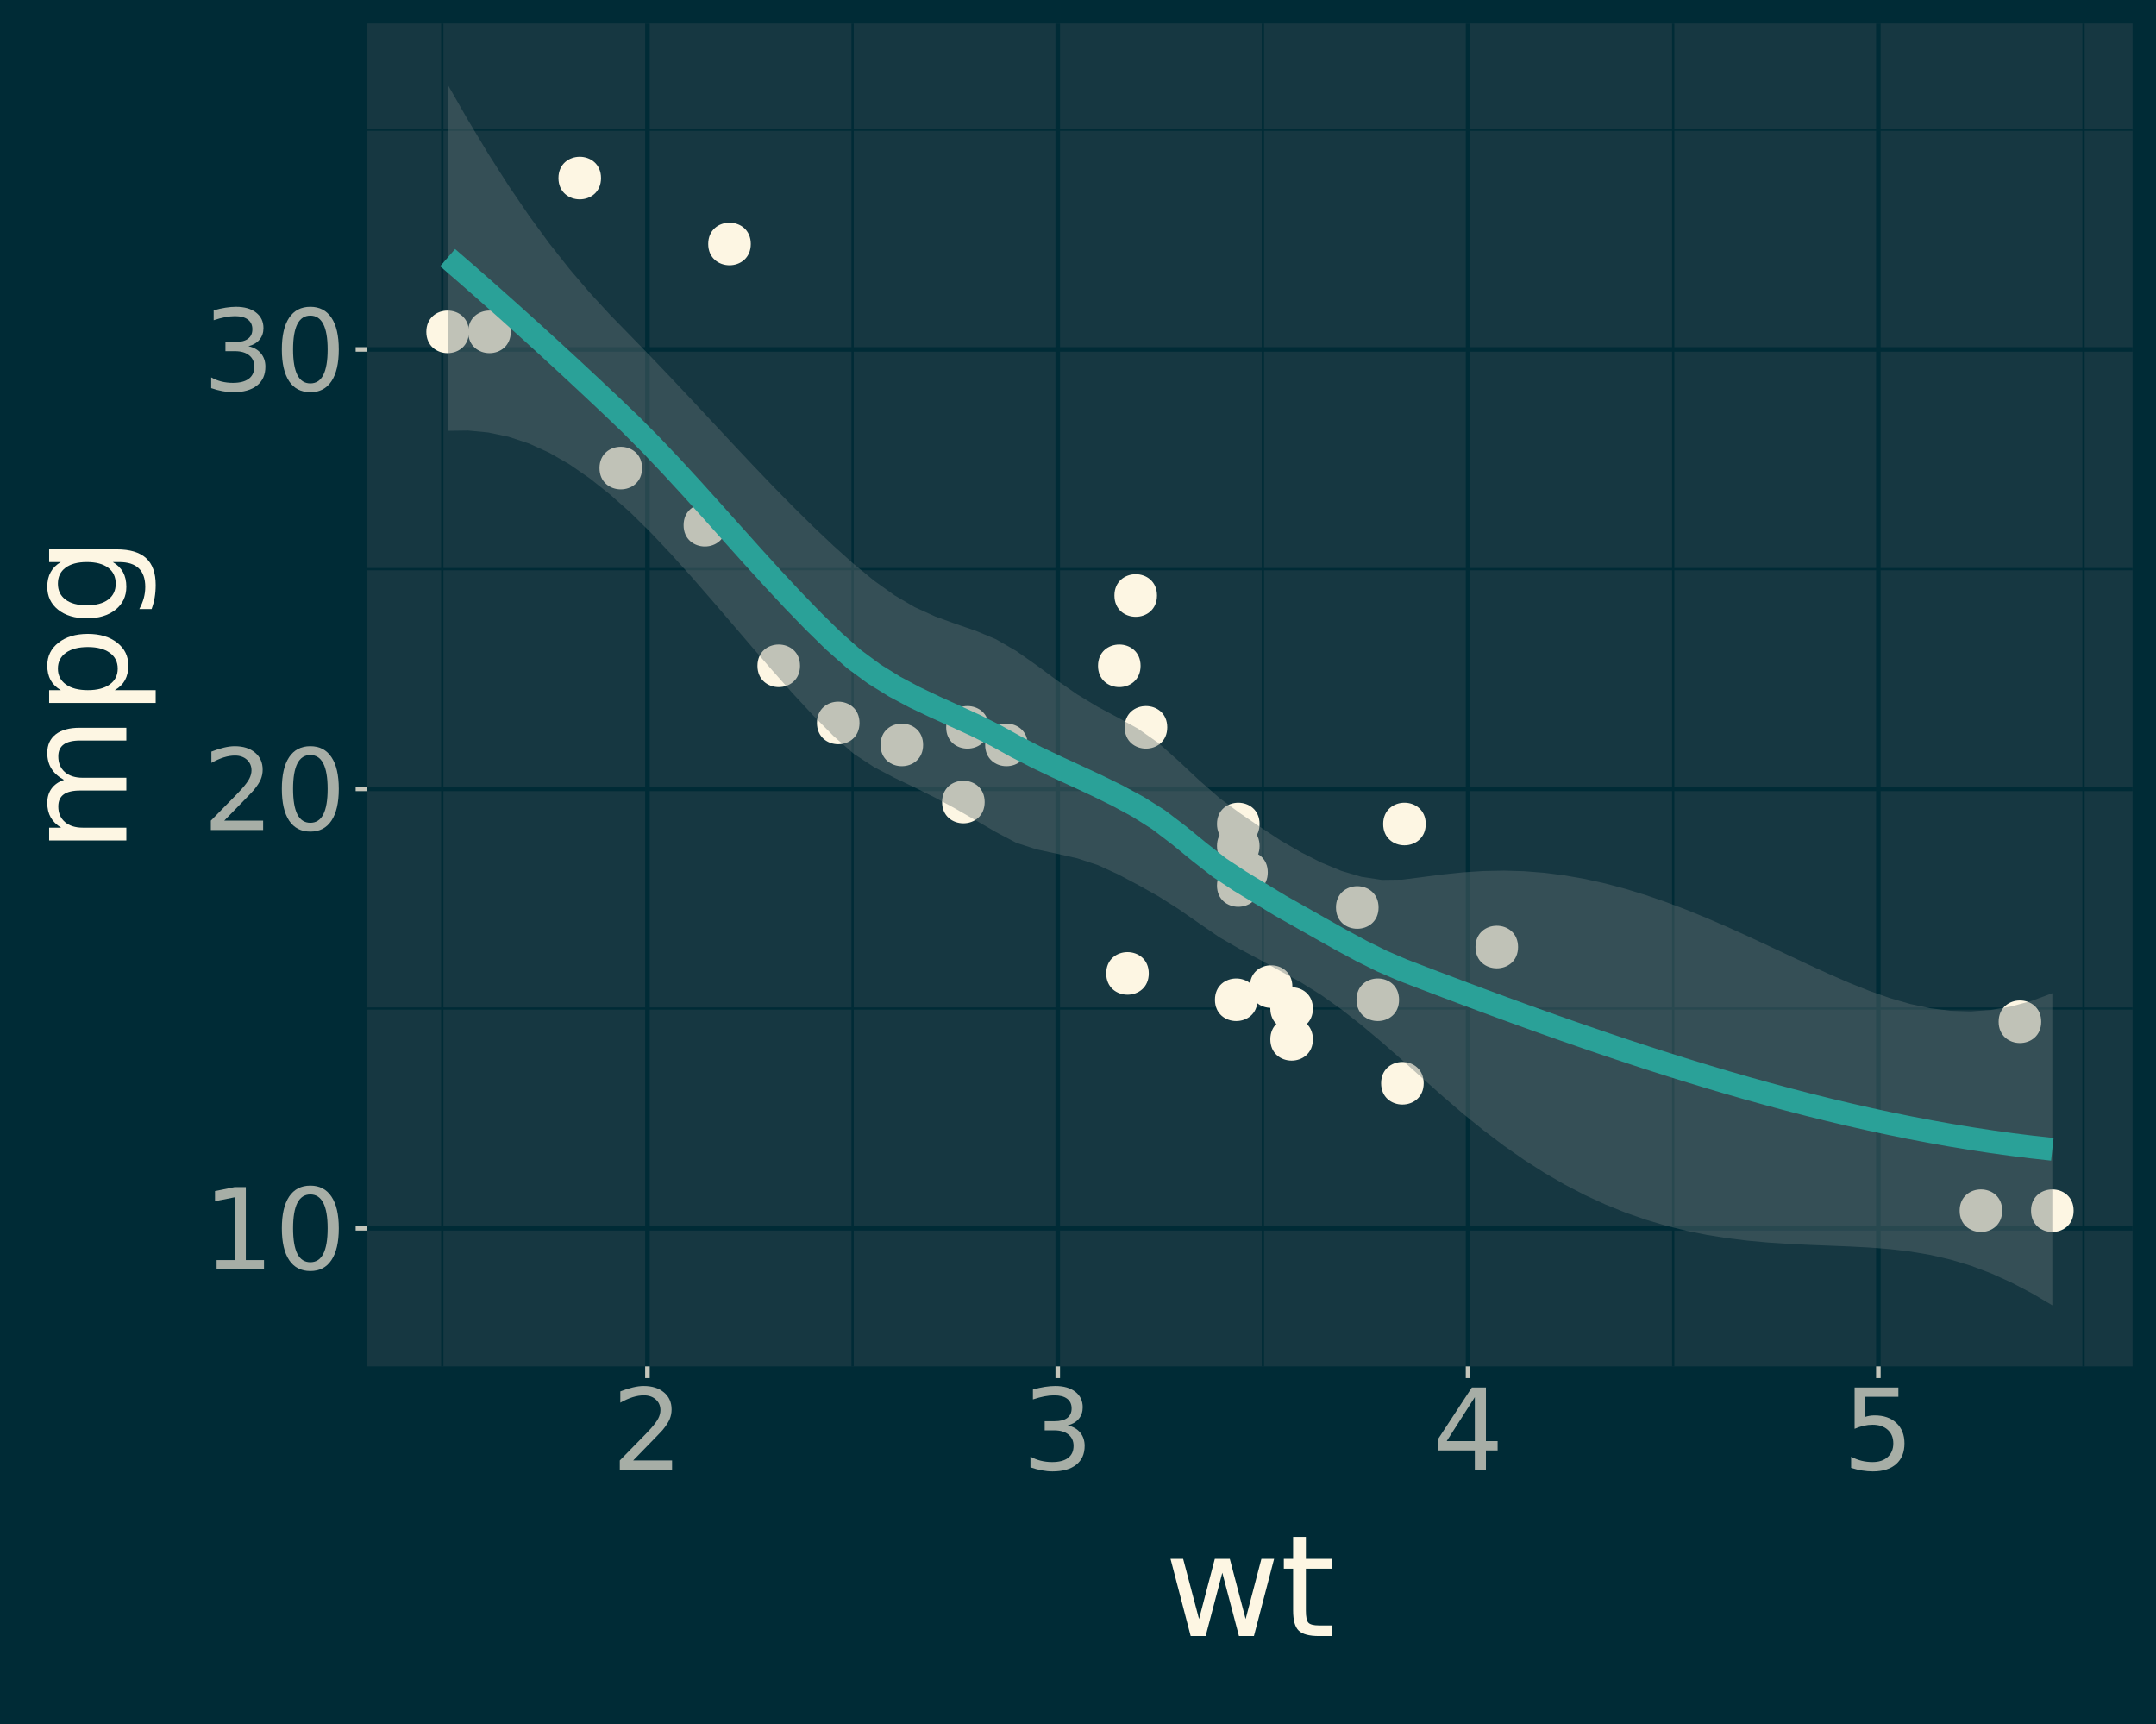 <?xml version="1.0" encoding="UTF-8"?>
<svg xmlns="http://www.w3.org/2000/svg" xmlns:xlink="http://www.w3.org/1999/xlink" width="504pt" height="403pt" viewBox="0 0 504 403" version="1.1">
<defs>
<g>
<symbol overflow="visible" id="glyph0-0">
<path style="stroke:none;" d="M 1.312 4.672 L 1.312 -18.625 L 14.516 -18.625 L 14.516 4.672 Z M 2.797 3.203 L 13.047 3.203 L 13.047 -17.141 L 2.797 -17.141 Z M 2.797 3.203 "/>
</symbol>
<symbol overflow="visible" id="glyph0-1">
<path style="stroke:none;" d="M 3.281 -2.188 L 7.531 -2.188 L 7.531 -16.875 L 2.906 -15.953 L 2.906 -18.328 L 7.5 -19.25 L 10.109 -19.25 L 10.109 -2.188 L 14.359 -2.188 L 14.359 0 L 3.281 0 Z M 3.281 -2.188 "/>
</symbol>
<symbol overflow="visible" id="glyph0-2">
<path style="stroke:none;" d="M 8.391 -17.531 C 7.047 -17.531 6.035 -16.867 5.359 -15.547 C 4.691 -14.234 4.359 -12.254 4.359 -9.609 C 4.359 -6.961 4.691 -4.977 5.359 -3.656 C 6.035 -2.344 7.047 -1.688 8.391 -1.688 C 9.742 -1.688 10.754 -2.344 11.422 -3.656 C 12.098 -4.977 12.438 -6.961 12.438 -9.609 C 12.438 -12.254 12.098 -14.234 11.422 -15.547 C 10.754 -16.867 9.742 -17.531 8.391 -17.531 Z M 8.391 -19.594 C 10.547 -19.594 12.191 -18.738 13.328 -17.031 C 14.473 -15.332 15.047 -12.859 15.047 -9.609 C 15.047 -6.367 14.473 -3.895 13.328 -2.188 C 12.191 -0.477 10.547 0.375 8.391 0.375 C 6.234 0.375 4.582 -0.477 3.438 -2.188 C 2.301 -3.895 1.734 -6.367 1.734 -9.609 C 1.734 -12.859 2.301 -15.332 3.438 -17.031 C 4.582 -18.738 6.234 -19.594 8.391 -19.594 Z M 8.391 -19.594 "/>
</symbol>
<symbol overflow="visible" id="glyph0-3">
<path style="stroke:none;" d="M 5.062 -2.188 L 14.156 -2.188 L 14.156 0 L 1.938 0 L 1.938 -2.188 C 2.926 -3.207 4.27 -4.578 5.969 -6.297 C 7.676 -8.023 8.75 -9.141 9.188 -9.641 C 10.02 -10.578 10.602 -11.367 10.938 -12.016 C 11.27 -12.672 11.438 -13.312 11.438 -13.938 C 11.438 -14.957 11.078 -15.789 10.359 -16.438 C 9.641 -17.082 8.707 -17.406 7.562 -17.406 C 6.738 -17.406 5.875 -17.266 4.969 -16.984 C 4.062 -16.703 3.094 -16.27 2.062 -15.688 L 2.062 -18.328 C 3.113 -18.742 4.094 -19.055 5 -19.266 C 5.914 -19.484 6.75 -19.594 7.5 -19.594 C 9.5 -19.594 11.086 -19.094 12.266 -18.094 C 13.453 -17.102 14.047 -15.773 14.047 -14.109 C 14.047 -13.316 13.898 -12.566 13.609 -11.859 C 13.316 -11.148 12.773 -10.312 11.984 -9.344 C 11.773 -9.094 11.094 -8.375 9.938 -7.188 C 8.789 -6 7.164 -4.332 5.062 -2.188 Z M 5.062 -2.188 "/>
</symbol>
<symbol overflow="visible" id="glyph0-4">
<path style="stroke:none;" d="M 10.719 -10.375 C 11.957 -10.113 12.926 -9.562 13.625 -8.719 C 14.332 -7.875 14.688 -6.832 14.688 -5.594 C 14.688 -3.695 14.031 -2.227 12.719 -1.188 C 11.414 -0.145 9.562 0.375 7.156 0.375 C 6.344 0.375 5.508 0.289 4.656 0.125 C 3.801 -0.031 2.922 -0.266 2.016 -0.578 L 2.016 -3.094 C 2.734 -2.676 3.52 -2.359 4.375 -2.141 C 5.238 -1.922 6.141 -1.812 7.078 -1.812 C 8.711 -1.812 9.957 -2.133 10.812 -2.781 C 11.664 -3.426 12.094 -4.363 12.094 -5.594 C 12.094 -6.727 11.691 -7.613 10.891 -8.25 C 10.098 -8.895 8.992 -9.219 7.578 -9.219 L 5.344 -9.219 L 5.344 -11.359 L 7.688 -11.359 C 8.969 -11.359 9.945 -11.613 10.625 -12.125 C 11.301 -12.633 11.641 -13.375 11.641 -14.344 C 11.641 -15.332 11.289 -16.086 10.594 -16.609 C 9.895 -17.141 8.891 -17.406 7.578 -17.406 C 6.867 -17.406 6.102 -17.328 5.281 -17.172 C 4.469 -17.016 3.57 -16.773 2.594 -16.453 L 2.594 -18.766 C 3.582 -19.047 4.508 -19.254 5.375 -19.391 C 6.238 -19.523 7.051 -19.594 7.812 -19.594 C 9.789 -19.594 11.352 -19.145 12.5 -18.25 C 13.656 -17.352 14.234 -16.141 14.234 -14.609 C 14.234 -13.547 13.926 -12.645 13.312 -11.906 C 12.707 -11.176 11.844 -10.664 10.719 -10.375 Z M 10.719 -10.375 "/>
</symbol>
<symbol overflow="visible" id="glyph0-5">
<path style="stroke:none;" d="M 9.984 -16.984 L 3.406 -6.703 L 9.984 -6.703 Z M 9.297 -19.25 L 12.578 -19.25 L 12.578 -6.703 L 15.312 -6.703 L 15.312 -4.531 L 12.578 -4.531 L 12.578 0 L 9.984 0 L 9.984 -4.531 L 1.297 -4.531 L 1.297 -7.047 Z M 9.297 -19.25 "/>
</symbol>
<symbol overflow="visible" id="glyph0-6">
<path style="stroke:none;" d="M 2.844 -19.25 L 13.078 -19.25 L 13.078 -17.062 L 5.234 -17.062 L 5.234 -12.344 C 5.609 -12.469 5.984 -12.562 6.359 -12.625 C 6.742 -12.688 7.125 -12.719 7.5 -12.719 C 9.656 -12.719 11.359 -12.129 12.609 -10.953 C 13.867 -9.773 14.5 -8.18 14.5 -6.172 C 14.5 -4.098 13.852 -2.488 12.562 -1.344 C 11.27 -0.195 9.453 0.375 7.109 0.375 C 6.297 0.375 5.469 0.305 4.625 0.172 C 3.789 0.035 2.926 -0.172 2.031 -0.453 L 2.031 -3.062 C 2.812 -2.645 3.613 -2.332 4.438 -2.125 C 5.258 -1.914 6.129 -1.812 7.047 -1.812 C 8.535 -1.812 9.711 -2.203 10.578 -2.984 C 11.453 -3.773 11.891 -4.836 11.891 -6.172 C 11.891 -7.516 11.453 -8.578 10.578 -9.359 C 9.711 -10.141 8.535 -10.531 7.047 -10.531 C 6.359 -10.531 5.664 -10.453 4.969 -10.297 C 4.281 -10.141 3.57 -9.898 2.844 -9.578 Z M 2.844 -19.25 "/>
</symbol>
<symbol overflow="visible" id="glyph1-0">
<path style="stroke:none;" d="M 1.641 5.828 L 1.641 -23.266 L 18.141 -23.266 L 18.141 5.828 Z M 3.5 4 L 16.312 4 L 16.312 -21.422 L 3.5 -21.422 Z M 3.5 4 "/>
</symbol>
<symbol overflow="visible" id="glyph1-1">
<path style="stroke:none;" d="M 1.391 -18.047 L 4.344 -18.047 L 8.062 -3.969 L 11.75 -18.047 L 15.25 -18.047 L 18.953 -3.969 L 22.641 -18.047 L 25.609 -18.047 L 20.891 0 L 17.391 0 L 13.5 -14.797 L 9.609 0 L 6.109 0 Z M 1.391 -18.047 "/>
</symbol>
<symbol overflow="visible" id="glyph1-2">
<path style="stroke:none;" d="M 6.047 -23.172 L 6.047 -18.047 L 12.156 -18.047 L 12.156 -15.75 L 6.047 -15.75 L 6.047 -5.953 C 6.047 -4.473 6.242 -3.523 6.641 -3.109 C 7.047 -2.691 7.867 -2.484 9.109 -2.484 L 12.156 -2.484 L 12.156 0 L 9.109 0 C 6.816 0 5.234 -0.426 4.359 -1.281 C 3.492 -2.133 3.062 -3.691 3.062 -5.953 L 3.062 -15.75 L 0.891 -15.75 L 0.891 -18.047 L 3.062 -18.047 L 3.062 -23.172 Z M 6.047 -23.172 "/>
</symbol>
<symbol overflow="visible" id="glyph2-0">
<path style="stroke:none;" d="M 5.828 -1.641 L -23.266 -1.641 L -23.266 -18.141 L 5.828 -18.141 Z M 4 -3.5 L 4 -16.312 L -21.422 -16.312 L -21.422 -3.5 Z M 4 -3.5 "/>
</symbol>
<symbol overflow="visible" id="glyph2-1">
<path style="stroke:none;" d="M -14.578 -17.156 C -15.91 -17.895 -16.895 -18.781 -17.531 -19.812 C -18.164 -20.844 -18.484 -22.062 -18.484 -23.469 C -18.484 -25.344 -17.82 -26.789 -16.5 -27.812 C -15.188 -28.832 -13.316 -29.344 -10.891 -29.344 L 0 -29.344 L 0 -26.359 L -10.797 -26.359 C -12.523 -26.359 -13.805 -26.051 -14.641 -25.438 C -15.484 -24.832 -15.906 -23.898 -15.906 -22.641 C -15.906 -21.098 -15.395 -19.879 -14.375 -18.984 C -13.352 -18.098 -11.961 -17.656 -10.203 -17.656 L 0 -17.656 L 0 -14.672 L -10.797 -14.672 C -12.535 -14.672 -13.82 -14.363 -14.656 -13.75 C -15.488 -13.145 -15.906 -12.203 -15.906 -10.922 C -15.906 -9.41 -15.391 -8.207 -14.359 -7.312 C -13.336 -6.426 -11.953 -5.984 -10.203 -5.984 L 0 -5.984 L 0 -3 L -18.047 -3 L -18.047 -5.984 L -15.25 -5.984 C -16.352 -6.66 -17.164 -7.469 -17.688 -8.406 C -18.219 -9.352 -18.484 -10.477 -18.484 -11.781 C -18.484 -13.094 -18.148 -14.207 -17.484 -15.125 C -16.816 -16.039 -15.848 -16.719 -14.578 -17.156 Z M -14.578 -17.156 "/>
</symbol>
<symbol overflow="visible" id="glyph2-2">
<path style="stroke:none;" d="M -2.703 -5.984 L 6.859 -5.984 L 6.859 -3 L -18.047 -3 L -18.047 -5.984 L -15.312 -5.984 C -16.383 -6.598 -17.18 -7.379 -17.703 -8.328 C -18.223 -9.285 -18.484 -10.426 -18.484 -11.75 C -18.484 -13.938 -17.613 -15.711 -15.875 -17.078 C -14.133 -18.453 -11.844 -19.141 -9 -19.141 C -6.164 -19.141 -3.879 -18.453 -2.141 -17.078 C -0.398 -15.711 0.469 -13.938 0.469 -11.75 C 0.469 -10.426 0.207 -9.285 -0.312 -8.328 C -0.832 -7.379 -1.629 -6.598 -2.703 -5.984 Z M -9 -16.062 C -11.188 -16.062 -12.898 -15.613 -14.141 -14.719 C -15.379 -13.82 -16 -12.586 -16 -11.016 C -16 -9.453 -15.379 -8.223 -14.141 -7.328 C -12.898 -6.43 -11.188 -5.984 -9 -5.984 C -6.82 -5.984 -5.113 -6.43 -3.875 -7.328 C -2.633 -8.223 -2.016 -9.453 -2.016 -11.016 C -2.016 -12.586 -2.633 -13.82 -3.875 -14.719 C -5.113 -15.613 -6.82 -16.062 -9 -16.062 Z M -9 -16.062 "/>
</symbol>
<symbol overflow="visible" id="glyph2-3">
<path style="stroke:none;" d="M -9.234 -14.984 C -11.379 -14.984 -13.039 -14.539 -14.219 -13.656 C -15.406 -12.77 -16 -11.523 -16 -9.922 C -16 -8.336 -15.406 -7.098 -14.219 -6.203 C -13.039 -5.316 -11.379 -4.875 -9.234 -4.875 C -7.098 -4.875 -5.438 -5.316 -4.25 -6.203 C -3.07 -7.098 -2.484 -8.336 -2.484 -9.922 C -2.484 -11.523 -3.07 -12.77 -4.25 -13.656 C -5.438 -14.539 -7.098 -14.984 -9.234 -14.984 Z M -2.234 -17.953 C 0.836 -17.953 3.117 -17.27 4.609 -15.906 C 6.109 -14.539 6.859 -12.453 6.859 -9.641 C 6.859 -8.598 6.781 -7.613 6.625 -6.688 C 6.469 -5.758 6.227 -4.863 5.906 -4 L 3.031 -4 C 3.5 -4.863 3.848 -5.719 4.078 -6.562 C 4.305 -7.414 4.422 -8.285 4.422 -9.172 C 4.422 -11.109 3.91 -12.562 2.891 -13.531 C 1.879 -14.5 0.348 -14.984 -1.703 -14.984 L -3.172 -14.984 C -2.109 -14.367 -1.312 -13.582 -0.781 -12.625 C -0.258 -11.676 0 -10.535 0 -9.203 C 0 -6.984 -0.844 -5.195 -2.531 -3.844 C -4.219 -2.5 -6.453 -1.828 -9.234 -1.828 C -12.023 -1.828 -14.266 -2.5 -15.953 -3.844 C -17.641 -5.195 -18.484 -6.984 -18.484 -9.203 C -18.484 -10.535 -18.219 -11.676 -17.688 -12.625 C -17.164 -13.582 -16.375 -14.367 -15.312 -14.984 L -18.047 -14.984 L -18.047 -17.953 Z M -2.234 -17.953 "/>
</symbol>
</g>
<clipPath id="clip1">
  <path d="M 85.883 5.48 L 498.523 5.48 L 498.523 319.402 L 85.883 319.402 Z M 85.883 5.48 "/>
</clipPath>
<clipPath id="clip2">
  <path d="M 85.883 235 L 498.523 235 L 498.523 237 L 85.883 237 Z M 85.883 235 "/>
</clipPath>
<clipPath id="clip3">
  <path d="M 85.883 132 L 498.523 132 L 498.523 134 L 85.883 134 Z M 85.883 132 "/>
</clipPath>
<clipPath id="clip4">
  <path d="M 85.883 30 L 498.523 30 L 498.523 31 L 85.883 31 Z M 85.883 30 "/>
</clipPath>
<clipPath id="clip5">
  <path d="M 103 5.48 L 104 5.48 L 104 319.402 L 103 319.402 Z M 103 5.48 "/>
</clipPath>
<clipPath id="clip6">
  <path d="M 199 5.48 L 200 5.48 L 200 319.402 L 199 319.402 Z M 199 5.48 "/>
</clipPath>
<clipPath id="clip7">
  <path d="M 294 5.48 L 296 5.48 L 296 319.402 L 294 319.402 Z M 294 5.48 "/>
</clipPath>
<clipPath id="clip8">
  <path d="M 390 5.48 L 392 5.48 L 392 319.402 L 390 319.402 Z M 390 5.48 "/>
</clipPath>
<clipPath id="clip9">
  <path d="M 486 5.48 L 488 5.48 L 488 319.402 L 486 319.402 Z M 486 5.48 "/>
</clipPath>
<clipPath id="clip10">
  <path d="M 85.883 286 L 498.523 286 L 498.523 288 L 85.883 288 Z M 85.883 286 "/>
</clipPath>
<clipPath id="clip11">
  <path d="M 85.883 183 L 498.523 183 L 498.523 185 L 85.883 185 Z M 85.883 183 "/>
</clipPath>
<clipPath id="clip12">
  <path d="M 85.883 81 L 498.523 81 L 498.523 83 L 85.883 83 Z M 85.883 81 "/>
</clipPath>
<clipPath id="clip13">
  <path d="M 150 5.48 L 152 5.48 L 152 319.402 L 150 319.402 Z M 150 5.48 "/>
</clipPath>
<clipPath id="clip14">
  <path d="M 246 5.48 L 248 5.48 L 248 319.402 L 246 319.402 Z M 246 5.48 "/>
</clipPath>
<clipPath id="clip15">
  <path d="M 342 5.48 L 344 5.48 L 344 319.402 L 342 319.402 Z M 342 5.48 "/>
</clipPath>
<clipPath id="clip16">
  <path d="M 438 5.48 L 440 5.48 L 440 319.402 L 438 319.402 Z M 438 5.48 "/>
</clipPath>
</defs>
<g id="surface259">
<rect x="0" y="0" width="504" height="403" style="fill:rgb(0%,16.863%,21.176%);fill-opacity:1;stroke:none;"/>
<rect x="0" y="0" width="504" height="403" style="fill:rgb(0%,16.863%,21.176%);fill-opacity:1;stroke:none;"/>
<path style="fill:none;stroke-width:1.067;stroke-linecap:round;stroke-linejoin:round;stroke:rgb(0%,16.863%,21.176%);stroke-opacity:1;stroke-miterlimit:10;" d="M 0 403 L 504 403 L 504 0 L 0 0 Z M 0 403 "/>
<g clip-path="url(#clip1)" clip-rule="nonzero">
<path style=" stroke:none;fill-rule:nonzero;fill:rgb(8.627%,21.569%,25.49%);fill-opacity:1;" d="M 85.883 319.402 L 498.523 319.402 L 498.523 5.48 L 85.883 5.48 Z M 85.883 319.402 "/>
</g>
<g clip-path="url(#clip2)" clip-rule="nonzero">
<path style="fill:none;stroke-width:0.533;stroke-linecap:butt;stroke-linejoin:round;stroke:rgb(0%,16.863%,21.176%);stroke-opacity:1;stroke-miterlimit:10;" d="M 85.883 235.758 L 498.52 235.758 "/>
</g>
<g clip-path="url(#clip3)" clip-rule="nonzero">
<path style="fill:none;stroke-width:0.533;stroke-linecap:butt;stroke-linejoin:round;stroke:rgb(0%,16.863%,21.176%);stroke-opacity:1;stroke-miterlimit:10;" d="M 85.883 133.043 L 498.52 133.043 "/>
</g>
<g clip-path="url(#clip4)" clip-rule="nonzero">
<path style="fill:none;stroke-width:0.533;stroke-linecap:butt;stroke-linejoin:round;stroke:rgb(0%,16.863%,21.176%);stroke-opacity:1;stroke-miterlimit:10;" d="M 85.883 30.324 L 498.52 30.324 "/>
</g>
<g clip-path="url(#clip5)" clip-rule="nonzero">
<path style="fill:none;stroke-width:0.533;stroke-linecap:butt;stroke-linejoin:round;stroke:rgb(0%,16.863%,21.176%);stroke-opacity:1;stroke-miterlimit:10;" d="M 103.391 319.402 L 103.391 5.48 "/>
</g>
<g clip-path="url(#clip6)" clip-rule="nonzero">
<path style="fill:none;stroke-width:0.533;stroke-linecap:butt;stroke-linejoin:round;stroke:rgb(0%,16.863%,21.176%);stroke-opacity:1;stroke-miterlimit:10;" d="M 199.309 319.402 L 199.309 5.48 "/>
</g>
<g clip-path="url(#clip7)" clip-rule="nonzero">
<path style="fill:none;stroke-width:0.533;stroke-linecap:butt;stroke-linejoin:round;stroke:rgb(0%,16.863%,21.176%);stroke-opacity:1;stroke-miterlimit:10;" d="M 295.223 319.402 L 295.223 5.48 "/>
</g>
<g clip-path="url(#clip8)" clip-rule="nonzero">
<path style="fill:none;stroke-width:0.533;stroke-linecap:butt;stroke-linejoin:round;stroke:rgb(0%,16.863%,21.176%);stroke-opacity:1;stroke-miterlimit:10;" d="M 391.137 319.402 L 391.137 5.48 "/>
</g>
<g clip-path="url(#clip9)" clip-rule="nonzero">
<path style="fill:none;stroke-width:0.533;stroke-linecap:butt;stroke-linejoin:round;stroke:rgb(0%,16.863%,21.176%);stroke-opacity:1;stroke-miterlimit:10;" d="M 487.055 319.402 L 487.055 5.48 "/>
</g>
<g clip-path="url(#clip10)" clip-rule="nonzero">
<path style="fill:none;stroke-width:1.067;stroke-linecap:butt;stroke-linejoin:round;stroke:rgb(0%,16.863%,21.176%);stroke-opacity:1;stroke-miterlimit:10;" d="M 85.883 287.117 L 498.52 287.117 "/>
</g>
<g clip-path="url(#clip11)" clip-rule="nonzero">
<path style="fill:none;stroke-width:1.067;stroke-linecap:butt;stroke-linejoin:round;stroke:rgb(0%,16.863%,21.176%);stroke-opacity:1;stroke-miterlimit:10;" d="M 85.883 184.402 L 498.52 184.402 "/>
</g>
<g clip-path="url(#clip12)" clip-rule="nonzero">
<path style="fill:none;stroke-width:1.067;stroke-linecap:butt;stroke-linejoin:round;stroke:rgb(0%,16.863%,21.176%);stroke-opacity:1;stroke-miterlimit:10;" d="M 85.883 81.684 L 498.52 81.684 "/>
</g>
<g clip-path="url(#clip13)" clip-rule="nonzero">
<path style="fill:none;stroke-width:1.067;stroke-linecap:butt;stroke-linejoin:round;stroke:rgb(0%,16.863%,21.176%);stroke-opacity:1;stroke-miterlimit:10;" d="M 151.348 319.402 L 151.348 5.48 "/>
</g>
<g clip-path="url(#clip14)" clip-rule="nonzero">
<path style="fill:none;stroke-width:1.067;stroke-linecap:butt;stroke-linejoin:round;stroke:rgb(0%,16.863%,21.176%);stroke-opacity:1;stroke-miterlimit:10;" d="M 247.266 319.402 L 247.266 5.48 "/>
</g>
<g clip-path="url(#clip15)" clip-rule="nonzero">
<path style="fill:none;stroke-width:1.067;stroke-linecap:butt;stroke-linejoin:round;stroke:rgb(0%,16.863%,21.176%);stroke-opacity:1;stroke-miterlimit:10;" d="M 343.18 319.402 L 343.18 5.48 "/>
</g>
<g clip-path="url(#clip16)" clip-rule="nonzero">
<path style="fill:none;stroke-width:1.067;stroke-linecap:butt;stroke-linejoin:round;stroke:rgb(0%,16.863%,21.176%);stroke-opacity:1;stroke-miterlimit:10;" d="M 439.098 319.402 L 439.098 5.48 "/>
</g>
<path style="fill-rule:nonzero;fill:rgb(99.216%,96.471%,89.02%);fill-opacity:1;stroke-width:0.709;stroke-linecap:round;stroke-linejoin:round;stroke:rgb(99.216%,96.471%,89.02%);stroke-opacity:1;stroke-miterlimit:10;" d="M 215.438 174.129 C 215.438 180.293 206.195 180.293 206.195 174.129 C 206.195 167.965 215.438 167.965 215.438 174.129 "/>
<path style="fill-rule:nonzero;fill:rgb(99.216%,96.471%,89.02%);fill-opacity:1;stroke-width:0.709;stroke-linecap:round;stroke-linejoin:round;stroke:rgb(99.216%,96.471%,89.02%);stroke-opacity:1;stroke-miterlimit:10;" d="M 239.898 174.129 C 239.898 180.293 230.652 180.293 230.652 174.129 C 230.652 167.965 239.898 167.965 239.898 174.129 "/>
<path style="fill-rule:nonzero;fill:rgb(99.216%,96.471%,89.02%);fill-opacity:1;stroke-width:0.709;stroke-linecap:round;stroke-linejoin:round;stroke:rgb(99.216%,96.471%,89.02%);stroke-opacity:1;stroke-miterlimit:10;" d="M 186.664 155.641 C 186.664 161.805 177.418 161.805 177.418 155.641 C 177.418 149.477 186.664 149.477 186.664 155.641 "/>
<path style="fill-rule:nonzero;fill:rgb(99.216%,96.471%,89.02%);fill-opacity:1;stroke-width:0.709;stroke-linecap:round;stroke-linejoin:round;stroke:rgb(99.216%,96.471%,89.02%);stroke-opacity:1;stroke-miterlimit:10;" d="M 272.508 170.02 C 272.508 176.184 263.266 176.184 263.266 170.02 C 263.266 163.859 272.508 163.859 272.508 170.02 "/>
<path style="fill-rule:nonzero;fill:rgb(99.216%,96.471%,89.02%);fill-opacity:1;stroke-width:0.709;stroke-linecap:round;stroke-linejoin:round;stroke:rgb(99.216%,96.471%,89.02%);stroke-opacity:1;stroke-miterlimit:10;" d="M 294.09 197.754 C 294.09 203.918 284.844 203.918 284.844 197.754 C 284.844 191.59 294.09 191.59 294.09 197.754 "/>
<path style="fill-rule:nonzero;fill:rgb(99.216%,96.471%,89.02%);fill-opacity:1;stroke-width:0.709;stroke-linecap:round;stroke-linejoin:round;stroke:rgb(99.216%,96.471%,89.02%);stroke-opacity:1;stroke-miterlimit:10;" d="M 296.008 203.918 C 296.008 210.082 286.762 210.082 286.762 203.918 C 286.762 197.754 296.008 197.754 296.008 203.918 "/>
<path style="fill-rule:nonzero;fill:rgb(99.216%,96.471%,89.02%);fill-opacity:1;stroke-width:0.709;stroke-linecap:round;stroke-linejoin:round;stroke:rgb(99.216%,96.471%,89.02%);stroke-opacity:1;stroke-miterlimit:10;" d="M 306.559 242.949 C 306.559 249.113 297.312 249.113 297.312 242.949 C 297.312 236.785 306.559 236.785 306.559 242.949 "/>
<path style="fill-rule:nonzero;fill:rgb(99.216%,96.471%,89.02%);fill-opacity:1;stroke-width:0.709;stroke-linecap:round;stroke-linejoin:round;stroke:rgb(99.216%,96.471%,89.02%);stroke-opacity:1;stroke-miterlimit:10;" d="M 270.109 139.207 C 270.109 145.367 260.867 145.367 260.867 139.207 C 260.867 133.043 270.109 133.043 270.109 139.207 "/>
<path style="fill-rule:nonzero;fill:rgb(99.216%,96.471%,89.02%);fill-opacity:1;stroke-width:0.709;stroke-linecap:round;stroke-linejoin:round;stroke:rgb(99.216%,96.471%,89.02%);stroke-opacity:1;stroke-miterlimit:10;" d="M 266.273 155.641 C 266.273 161.805 257.031 161.805 257.031 155.641 C 257.031 149.477 266.273 149.477 266.273 155.641 "/>
<path style="fill-rule:nonzero;fill:rgb(99.216%,96.471%,89.02%);fill-opacity:1;stroke-width:0.709;stroke-linecap:round;stroke-linejoin:round;stroke:rgb(99.216%,96.471%,89.02%);stroke-opacity:1;stroke-miterlimit:10;" d="M 294.09 192.617 C 294.09 198.781 284.844 198.781 284.844 192.617 C 284.844 186.457 294.09 186.457 294.09 192.617 "/>
<path style="fill-rule:nonzero;fill:rgb(99.216%,96.471%,89.02%);fill-opacity:1;stroke-width:0.709;stroke-linecap:round;stroke-linejoin:round;stroke:rgb(99.216%,96.471%,89.02%);stroke-opacity:1;stroke-miterlimit:10;" d="M 294.09 207 C 294.09 213.16 284.844 213.16 284.844 207 C 284.844 200.836 294.09 200.836 294.09 207 "/>
<path style="fill-rule:nonzero;fill:rgb(99.216%,96.471%,89.02%);fill-opacity:1;stroke-width:0.709;stroke-linecap:round;stroke-linejoin:round;stroke:rgb(99.216%,96.471%,89.02%);stroke-opacity:1;stroke-miterlimit:10;" d="M 354.516 221.379 C 354.516 227.543 345.273 227.543 345.273 221.379 C 345.273 215.215 354.516 215.215 354.516 221.379 "/>
<path style="fill-rule:nonzero;fill:rgb(99.216%,96.471%,89.02%);fill-opacity:1;stroke-width:0.709;stroke-linecap:round;stroke-linejoin:round;stroke:rgb(99.216%,96.471%,89.02%);stroke-opacity:1;stroke-miterlimit:10;" d="M 321.906 212.133 C 321.906 218.297 312.66 218.297 312.66 212.133 C 312.66 205.973 321.906 205.973 321.906 212.133 "/>
<path style="fill-rule:nonzero;fill:rgb(99.216%,96.471%,89.02%);fill-opacity:1;stroke-width:0.709;stroke-linecap:round;stroke-linejoin:round;stroke:rgb(99.216%,96.471%,89.02%);stroke-opacity:1;stroke-miterlimit:10;" d="M 326.699 233.707 C 326.699 239.867 317.457 239.867 317.457 233.707 C 317.457 227.543 326.699 227.543 326.699 233.707 "/>
<path style="fill-rule:nonzero;fill:rgb(99.216%,96.471%,89.02%);fill-opacity:1;stroke-width:0.709;stroke-linecap:round;stroke-linejoin:round;stroke:rgb(99.216%,96.471%,89.02%);stroke-opacity:1;stroke-miterlimit:10;" d="M 467.695 283.008 C 467.695 289.172 458.453 289.172 458.453 283.008 C 458.453 276.848 467.695 276.848 467.695 283.008 "/>
<path style="fill-rule:nonzero;fill:rgb(99.216%,96.471%,89.02%);fill-opacity:1;stroke-width:0.709;stroke-linecap:round;stroke-linejoin:round;stroke:rgb(99.216%,96.471%,89.02%);stroke-opacity:1;stroke-miterlimit:10;" d="M 484.387 283.008 C 484.387 289.172 475.141 289.172 475.141 283.008 C 475.141 276.848 484.387 276.848 484.387 283.008 "/>
<path style="fill-rule:nonzero;fill:rgb(99.216%,96.471%,89.02%);fill-opacity:1;stroke-width:0.709;stroke-linecap:round;stroke-linejoin:round;stroke:rgb(99.216%,96.471%,89.02%);stroke-opacity:1;stroke-miterlimit:10;" d="M 476.809 238.84 C 476.809 245.004 467.566 245.004 467.566 238.84 C 467.566 232.68 476.809 232.68 476.809 238.84 "/>
<path style="fill-rule:nonzero;fill:rgb(99.216%,96.471%,89.02%);fill-opacity:1;stroke-width:0.709;stroke-linecap:round;stroke-linejoin:round;stroke:rgb(99.216%,96.471%,89.02%);stroke-opacity:1;stroke-miterlimit:10;" d="M 175.156 57.031 C 175.156 63.195 165.91 63.195 165.91 57.031 C 165.91 50.867 175.156 50.867 175.156 57.031 "/>
<path style="fill-rule:nonzero;fill:rgb(99.216%,96.471%,89.02%);fill-opacity:1;stroke-width:0.709;stroke-linecap:round;stroke-linejoin:round;stroke:rgb(99.216%,96.471%,89.02%);stroke-opacity:1;stroke-miterlimit:10;" d="M 119.043 77.574 C 119.043 83.738 109.801 83.738 109.801 77.574 C 109.801 71.414 119.043 71.414 119.043 77.574 "/>
<path style="fill-rule:nonzero;fill:rgb(99.216%,96.471%,89.02%);fill-opacity:1;stroke-width:0.709;stroke-linecap:round;stroke-linejoin:round;stroke:rgb(99.216%,96.471%,89.02%);stroke-opacity:1;stroke-miterlimit:10;" d="M 140.145 41.625 C 140.145 47.789 130.902 47.789 130.902 41.625 C 130.902 35.461 140.145 35.461 140.145 41.625 "/>
<path style="fill-rule:nonzero;fill:rgb(99.216%,96.471%,89.02%);fill-opacity:1;stroke-width:0.709;stroke-linecap:round;stroke-linejoin:round;stroke:rgb(99.216%,96.471%,89.02%);stroke-opacity:1;stroke-miterlimit:10;" d="M 200.57 168.992 C 200.57 175.156 191.328 175.156 191.328 168.992 C 191.328 162.832 200.57 162.832 200.57 168.992 "/>
<path style="fill-rule:nonzero;fill:rgb(99.216%,96.471%,89.02%);fill-opacity:1;stroke-width:0.709;stroke-linecap:round;stroke-linejoin:round;stroke:rgb(99.216%,96.471%,89.02%);stroke-opacity:1;stroke-miterlimit:10;" d="M 301.762 230.625 C 301.762 236.785 292.52 236.785 292.52 230.625 C 292.52 224.461 301.762 224.461 301.762 230.625 "/>
<path style="fill-rule:nonzero;fill:rgb(99.216%,96.471%,89.02%);fill-opacity:1;stroke-width:0.709;stroke-linecap:round;stroke-linejoin:round;stroke:rgb(99.216%,96.471%,89.02%);stroke-opacity:1;stroke-miterlimit:10;" d="M 293.609 233.707 C 293.609 239.867 284.367 239.867 284.367 233.707 C 284.367 227.543 293.609 227.543 293.609 233.707 "/>
<path style="fill-rule:nonzero;fill:rgb(99.216%,96.471%,89.02%);fill-opacity:1;stroke-width:0.709;stroke-linecap:round;stroke-linejoin:round;stroke:rgb(99.216%,96.471%,89.02%);stroke-opacity:1;stroke-miterlimit:10;" d="M 332.457 253.223 C 332.457 259.383 323.211 259.383 323.211 253.223 C 323.211 247.059 332.457 247.059 332.457 253.223 "/>
<path style="fill-rule:nonzero;fill:rgb(99.216%,96.471%,89.02%);fill-opacity:1;stroke-width:0.709;stroke-linecap:round;stroke-linejoin:round;stroke:rgb(99.216%,96.471%,89.02%);stroke-opacity:1;stroke-miterlimit:10;" d="M 332.938 192.617 C 332.938 198.781 323.691 198.781 323.691 192.617 C 323.691 186.457 332.938 186.457 332.938 192.617 "/>
<path style="fill-rule:nonzero;fill:rgb(99.216%,96.471%,89.02%);fill-opacity:1;stroke-width:0.709;stroke-linecap:round;stroke-linejoin:round;stroke:rgb(99.216%,96.471%,89.02%);stroke-opacity:1;stroke-miterlimit:10;" d="M 149.738 109.418 C 149.738 115.582 140.492 115.582 140.492 109.418 C 140.492 103.254 149.738 103.254 149.738 109.418 "/>
<path style="fill-rule:nonzero;fill:rgb(99.216%,96.471%,89.02%);fill-opacity:1;stroke-width:0.709;stroke-linecap:round;stroke-linejoin:round;stroke:rgb(99.216%,96.471%,89.02%);stroke-opacity:1;stroke-miterlimit:10;" d="M 169.398 122.77 C 169.398 128.934 160.156 128.934 160.156 122.77 C 160.156 116.609 169.398 116.609 169.398 122.77 "/>
<path style="fill-rule:nonzero;fill:rgb(99.216%,96.471%,89.02%);fill-opacity:1;stroke-width:0.709;stroke-linecap:round;stroke-linejoin:round;stroke:rgb(99.216%,96.471%,89.02%);stroke-opacity:1;stroke-miterlimit:10;" d="M 109.262 77.574 C 109.262 83.738 100.016 83.738 100.016 77.574 C 100.016 71.414 109.262 71.414 109.262 77.574 "/>
<path style="fill-rule:nonzero;fill:rgb(99.216%,96.471%,89.02%);fill-opacity:1;stroke-width:0.709;stroke-linecap:round;stroke-linejoin:round;stroke:rgb(99.216%,96.471%,89.02%);stroke-opacity:1;stroke-miterlimit:10;" d="M 268.191 227.543 C 268.191 233.707 258.949 233.707 258.949 227.543 C 258.949 221.379 268.191 221.379 268.191 227.543 "/>
<path style="fill-rule:nonzero;fill:rgb(99.216%,96.471%,89.02%);fill-opacity:1;stroke-width:0.709;stroke-linecap:round;stroke-linejoin:round;stroke:rgb(99.216%,96.471%,89.02%);stroke-opacity:1;stroke-miterlimit:10;" d="M 229.828 187.484 C 229.828 193.645 220.582 193.645 220.582 187.484 C 220.582 181.32 229.828 181.32 229.828 187.484 "/>
<path style="fill-rule:nonzero;fill:rgb(99.216%,96.471%,89.02%);fill-opacity:1;stroke-width:0.709;stroke-linecap:round;stroke-linejoin:round;stroke:rgb(99.216%,96.471%,89.02%);stroke-opacity:1;stroke-miterlimit:10;" d="M 306.559 235.758 C 306.559 241.922 297.312 241.922 297.312 235.758 C 297.312 229.598 306.559 229.598 306.559 235.758 "/>
<path style="fill-rule:nonzero;fill:rgb(99.216%,96.471%,89.02%);fill-opacity:1;stroke-width:0.709;stroke-linecap:round;stroke-linejoin:round;stroke:rgb(99.216%,96.471%,89.02%);stroke-opacity:1;stroke-miterlimit:10;" d="M 230.785 170.02 C 230.785 176.184 221.539 176.184 221.539 170.02 C 221.539 163.859 230.785 163.859 230.785 170.02 "/>
<path style=" stroke:none;fill-rule:nonzero;fill:rgb(39.608%,45.882%,46.275%);fill-opacity:0.4;" d="M 104.637 19.75 L 109.387 28.051 L 114.137 35.941 L 118.883 43.391 L 123.633 50.371 L 128.379 56.867 L 133.129 62.883 L 137.879 68.441 L 142.625 73.598 L 147.375 78.473 L 152.121 83.359 L 156.871 88.332 L 161.621 93.379 L 166.367 98.465 L 171.117 103.559 L 175.863 108.609 L 180.613 113.574 L 185.363 118.418 L 190.109 123.102 L 194.859 127.602 L 199.605 131.863 L 204.355 135.762 L 209.105 139.16 L 213.852 141.938 L 218.602 144.098 L 223.348 145.82 L 228.098 147.453 L 232.848 149.438 L 237.594 152.191 L 242.344 155.531 L 247.09 159.047 L 251.84 162.348 L 256.59 165.211 L 261.336 167.742 L 266.086 170.367 L 270.832 173.707 L 275.582 177.938 L 280.332 182.398 L 285.078 186.551 L 289.828 190.07 L 294.574 193.312 L 299.324 196.441 L 304.07 199.195 L 308.82 201.609 L 313.57 203.578 L 318.316 204.973 L 323.066 205.688 L 327.812 205.625 L 337.312 204.406 L 342.059 203.914 L 346.809 203.605 L 351.555 203.512 L 356.305 203.652 L 361.055 204.027 L 365.801 204.637 L 370.551 205.473 L 375.297 206.531 L 380.047 207.797 L 384.797 209.258 L 389.543 210.895 L 394.293 212.691 L 399.039 214.629 L 403.789 216.684 L 408.539 218.828 L 413.285 221.035 L 418.035 223.273 L 422.781 225.5 L 427.531 227.672 L 432.281 229.738 L 437.027 231.637 L 441.777 233.309 L 446.523 234.684 L 451.273 235.695 L 456.023 236.289 L 460.77 236.426 L 465.52 236.074 L 470.266 235.238 L 475.016 233.93 L 479.766 232.172 L 479.766 305.133 L 475.016 302.328 L 470.266 299.836 L 465.52 297.684 L 460.77 295.891 L 456.023 294.453 L 451.273 293.352 L 446.523 292.551 L 441.777 291.996 L 437.027 291.621 L 432.281 291.371 L 427.531 291.18 L 422.781 290.992 L 418.035 290.762 L 413.285 290.445 L 408.539 290.012 L 403.789 289.43 L 399.039 288.672 L 394.293 287.715 L 389.543 286.539 L 384.797 285.133 L 380.047 283.48 L 375.297 281.566 L 370.551 279.383 L 365.801 276.918 L 361.055 274.172 L 356.305 271.141 L 351.555 267.82 L 346.809 264.227 L 342.059 260.379 L 337.312 256.309 L 332.562 252.086 L 327.812 247.828 L 323.066 243.664 L 318.316 239.672 L 313.57 235.945 L 308.82 232.57 L 304.07 229.613 L 299.324 227.008 L 294.574 224.371 L 289.828 221.852 L 285.078 219.113 L 280.332 215.844 L 275.582 212.551 L 270.832 209.535 L 266.086 206.879 L 261.336 204.359 L 256.59 202.203 L 251.84 200.641 L 247.09 199.57 L 242.344 198.562 L 237.594 197.023 L 232.848 194.531 L 228.098 191.77 L 223.348 189.031 L 218.602 186.457 L 213.852 184.098 L 209.105 181.828 L 204.355 179.34 L 199.605 176.227 L 194.859 172.07 L 190.109 167.262 L 185.363 162.141 L 180.613 156.801 L 175.863 151.32 L 171.117 145.777 L 166.367 140.25 L 161.621 134.805 L 156.871 129.523 L 152.121 124.492 L 147.375 119.816 L 142.625 115.609 L 137.879 111.832 L 133.129 108.551 L 128.379 105.82 L 123.633 103.668 L 118.883 102.098 L 114.137 101.098 L 109.387 100.641 L 104.637 100.707 Z M 104.637 19.75 "/>
<path style="fill:none;stroke-width:5.335;stroke-linecap:butt;stroke-linejoin:round;stroke:rgb(16.471%,63.137%,59.608%);stroke-opacity:1;stroke-miterlimit:10;" d="M 104.637 60.227 L 109.387 64.348 L 114.137 68.52 L 118.883 72.742 L 123.633 77.02 L 128.379 81.344 L 133.129 85.715 L 137.879 90.137 L 142.625 94.602 L 147.375 99.145 L 152.121 103.926 L 156.871 108.93 L 161.621 114.09 L 166.367 119.359 L 171.117 124.668 L 175.863 129.965 L 180.613 135.188 L 185.363 140.281 L 190.109 145.184 L 194.859 149.836 L 199.605 154.047 L 204.355 157.551 L 209.105 160.492 L 213.852 163.02 L 218.602 165.277 L 223.348 167.426 L 228.098 169.609 L 232.848 171.984 L 237.594 174.609 L 242.344 177.047 L 247.09 179.309 L 251.84 181.496 L 256.59 183.707 L 261.336 186.051 L 266.086 188.625 L 270.832 191.621 L 275.582 195.242 L 280.332 199.121 L 285.078 202.832 L 289.828 205.961 L 294.574 208.84 L 299.324 211.723 L 304.07 214.402 L 308.82 217.09 L 313.57 219.762 L 318.316 222.32 L 323.066 224.676 L 327.812 226.727 L 332.562 228.551 L 337.312 230.355 L 342.059 232.148 L 346.809 233.918 L 351.555 235.668 L 356.305 237.395 L 361.055 239.098 L 365.801 240.777 L 370.551 242.426 L 375.297 244.047 L 380.047 245.637 L 384.797 247.195 L 389.543 248.715 L 394.293 250.203 L 399.039 251.648 L 403.789 253.055 L 408.539 254.422 L 413.285 255.742 L 418.035 257.016 L 422.781 258.246 L 427.531 259.426 L 432.281 260.555 L 437.027 261.629 L 441.777 262.652 L 446.523 263.617 L 451.273 264.523 L 456.023 265.371 L 460.77 266.156 L 465.52 266.879 L 470.266 267.539 L 475.016 268.129 L 479.766 268.652 "/>
<g style="fill:rgb(65.49%,68.235%,65.098%);fill-opacity:1;">
  <use xlink:href="#glyph0-1" x="47.355" y="296.742"/>
  <use xlink:href="#glyph0-2" x="64.152" y="296.742"/>
</g>
<g style="fill:rgb(65.49%,68.235%,65.098%);fill-opacity:1;">
  <use xlink:href="#glyph0-3" x="47.355" y="194.023"/>
  <use xlink:href="#glyph0-2" x="64.152" y="194.023"/>
</g>
<g style="fill:rgb(65.49%,68.235%,65.098%);fill-opacity:1;">
  <use xlink:href="#glyph0-4" x="47.355" y="91.309"/>
  <use xlink:href="#glyph0-2" x="64.152" y="91.309"/>
</g>
<path style="fill:none;stroke-width:1.067;stroke-linecap:butt;stroke-linejoin:round;stroke:rgb(77.255%,77.647%,73.333%);stroke-opacity:1;stroke-miterlimit:10;" d="M 83.141 287.117 L 85.883 287.117 "/>
<path style="fill:none;stroke-width:1.067;stroke-linecap:butt;stroke-linejoin:round;stroke:rgb(77.255%,77.647%,73.333%);stroke-opacity:1;stroke-miterlimit:10;" d="M 83.141 184.402 L 85.883 184.402 "/>
<path style="fill:none;stroke-width:1.067;stroke-linecap:butt;stroke-linejoin:round;stroke:rgb(77.255%,77.647%,73.333%);stroke-opacity:1;stroke-miterlimit:10;" d="M 83.141 81.684 L 85.883 81.684 "/>
<path style="fill:none;stroke-width:1.067;stroke-linecap:butt;stroke-linejoin:round;stroke:rgb(77.255%,77.647%,73.333%);stroke-opacity:1;stroke-miterlimit:10;" d="M 151.348 322.141 L 151.348 319.402 "/>
<path style="fill:none;stroke-width:1.067;stroke-linecap:butt;stroke-linejoin:round;stroke:rgb(77.255%,77.647%,73.333%);stroke-opacity:1;stroke-miterlimit:10;" d="M 247.266 322.141 L 247.266 319.402 "/>
<path style="fill:none;stroke-width:1.067;stroke-linecap:butt;stroke-linejoin:round;stroke:rgb(77.255%,77.647%,73.333%);stroke-opacity:1;stroke-miterlimit:10;" d="M 343.18 322.141 L 343.18 319.402 "/>
<path style="fill:none;stroke-width:1.067;stroke-linecap:butt;stroke-linejoin:round;stroke:rgb(77.255%,77.647%,73.333%);stroke-opacity:1;stroke-miterlimit:10;" d="M 439.098 322.141 L 439.098 319.402 "/>
<g style="fill:rgb(65.49%,68.235%,65.098%);fill-opacity:1;">
  <use xlink:href="#glyph0-3" x="142.949" y="343.578"/>
</g>
<g style="fill:rgb(65.49%,68.235%,65.098%);fill-opacity:1;">
  <use xlink:href="#glyph0-4" x="238.867" y="343.578"/>
</g>
<g style="fill:rgb(65.49%,68.235%,65.098%);fill-opacity:1;">
  <use xlink:href="#glyph0-5" x="334.781" y="343.578"/>
</g>
<g style="fill:rgb(65.49%,68.235%,65.098%);fill-opacity:1;">
  <use xlink:href="#glyph0-6" x="430.699" y="343.578"/>
</g>
<g style="fill:rgb(99.216%,96.471%,89.02%);fill-opacity:1;">
  <use xlink:href="#glyph1-1" x="272.234" y="382.441"/>
  <use xlink:href="#glyph1-2" x="299.224" y="382.441"/>
</g>
<g style="fill:rgb(99.216%,96.471%,89.02%);fill-opacity:1;">
  <use xlink:href="#glyph2-1" x="29.535" y="199.461"/>
  <use xlink:href="#glyph2-2" x="29.535" y="167.315"/>
  <use xlink:href="#glyph2-3" x="29.535" y="146.368"/>
</g>
</g>
</svg>
